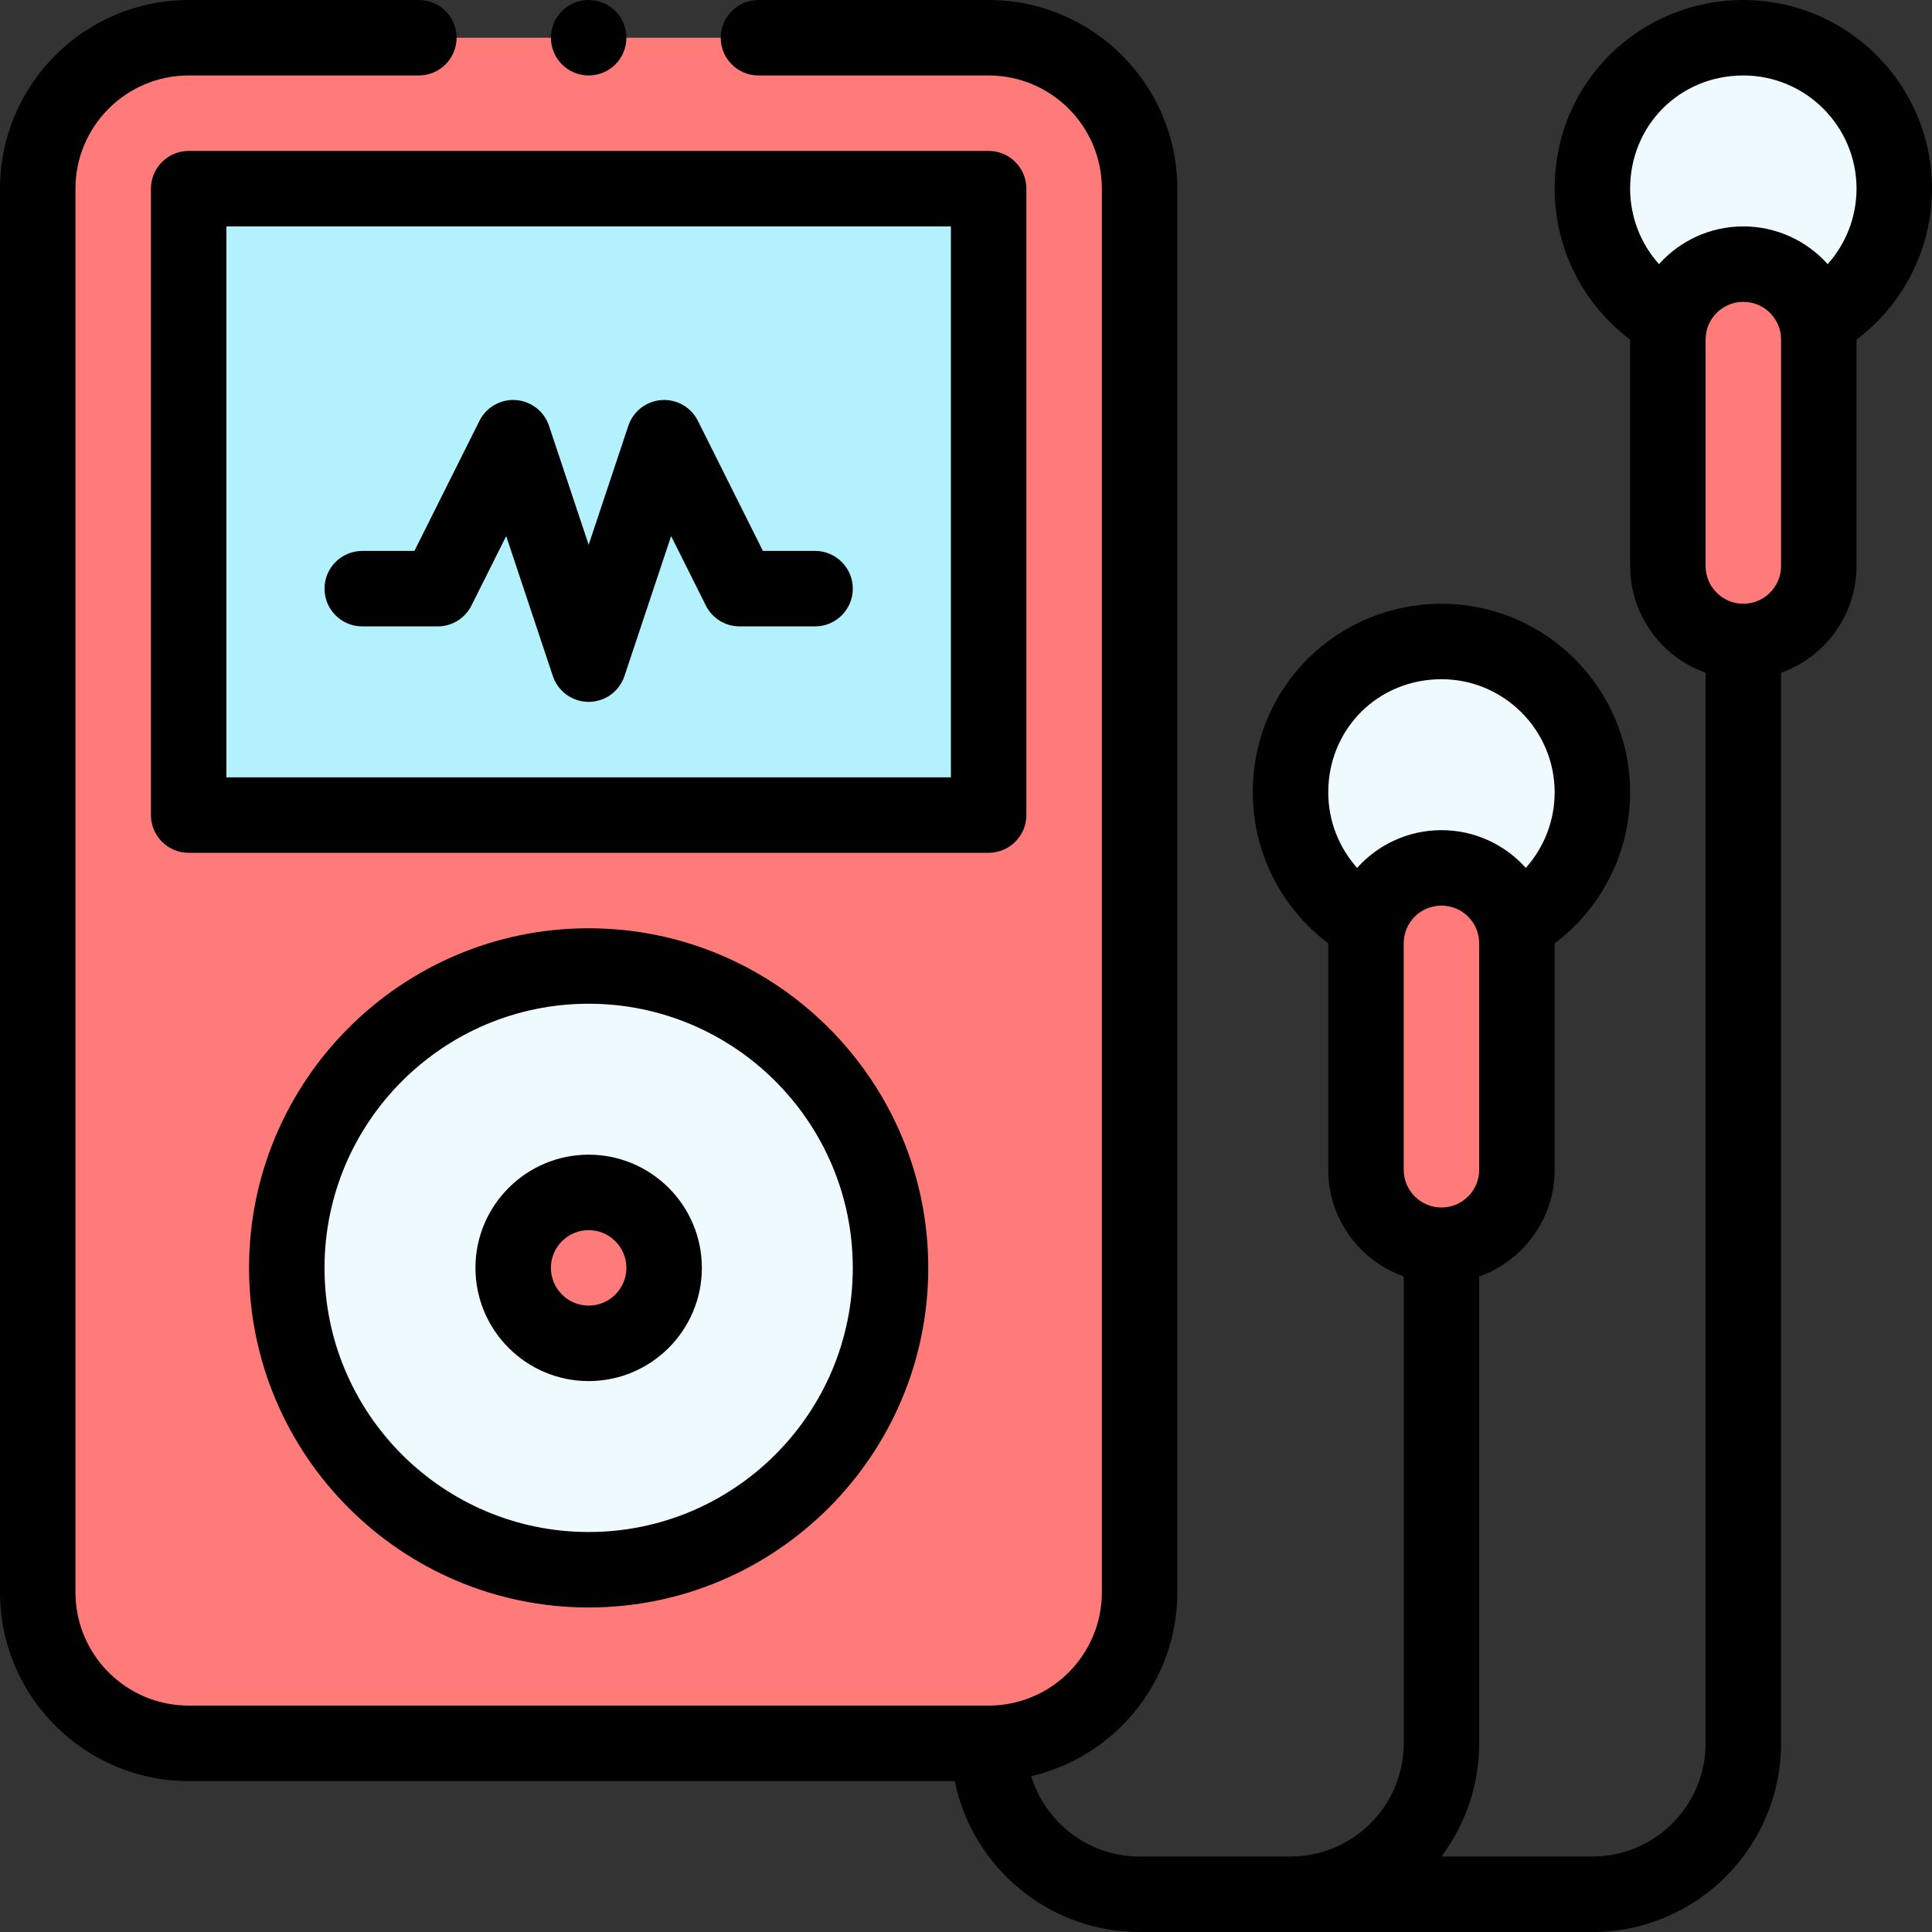 <svg id="Capa_1" enable-background="new 0 0 512 512" height="512" viewBox="0 0 512 512" width="512" xmlns="http://www.w3.org/2000/svg"><rect x="0" y="0" width="512" height="512" fill="#333333" stroke="none"/><g><g><path d="m302 50v372c0 22.09-17.91 40-40 40h-212c-22.09 0-40-17.91-40-40v-372c0-22.09 17.91-40 40-40h212c22.09 0 40 17.91 40 40z" fill="#ff7b79"/><path d="m462 10c-21.4 0-40 16.87-40 40 0 15.06 8.33 28.18 20.63 35h38.74c12.3-6.82 20.63-19.94 20.63-35 0-22.09-17.91-40-40-40z" fill="#eefaff"/><path d="m382 170c-21.4 0-40 16.87-40 40 0 15.06 8.33 28.18 20.63 35h38.74c12.3-6.82 20.63-19.94 20.63-35 0-22.09-17.91-40-40-40z" fill="#eefaff"/><path d="m482 90v60c0 11.05-8.95 20-20 20s-20-8.95-20-20v-60c0-11.038 8.942-20 20-20 11.071 0 20 8.974 20 20z" fill="#ff7b79"/><path d="m402 250v60c0 11.05-8.95 20-20 20s-20-8.95-20-20v-60c0-11.038 8.942-20 20-20 11.071 0 20 8.974 20 20z" fill="#ff7b79"/><path d="m50 50h212v166h-212z" fill="#b3f1ff"/><path d="m156 256c44.18 0 80 35.82 80 80s-35.82 80-80 80-80-35.82-80-80 35.82-80 80-80z" fill="#eefaff"/><circle cx="156" cy="336" fill="#ff7b79" r="20"/></g><g><path d="m66 336c0 49.626 40.374 90 90 90s90-40.374 90-90-40.374-90-90-90-90 40.374-90 90zm160 0c0 38.598-31.402 70-70 70s-70-31.402-70-70 31.402-70 70-70 70 31.402 70 70z"/><path d="m126 336c0 16.542 13.458 30 30 30s30-13.458 30-30-13.458-30-30-30-30 13.458-30 30zm40 0c0 5.514-4.486 10-10 10s-10-4.486-10-10 4.486-10 10-10 10 4.486 10 10z"/><path d="m272 216v-166c0-5.522-4.478-10-10-10h-212c-5.523 0-10 4.478-10 10v166c0 5.523 4.477 10 10 10h212c5.522 0 10-4.477 10-10zm-20-10h-192v-146h192z"/><path d="m462 0c-27.138 0-50 21.525-50 50 0 15.849 7.522 30.628 20 39.996v.004 60c0 13.036 8.361 24.152 20 28.28v283.72c0 16.542-13.458 30-30 30h-40.027c6.292-8.362 10.027-18.753 10.027-30v-123.72c11.639-4.128 20-15.243 20-28.28 0 0 0-60.003 0-60.004 12.479-9.368 20-24.148 20-39.996 0-27.57-22.43-50-50-50-27.138 0-50 21.525-50 50 0 15.849 7.522 30.628 20 39.996v.004 60c0 13.036 8.361 24.152 20 28.28v123.72c0 16.542-13.458 30-30 30h-40c-13.518 0-24.972-8.989-28.71-21.301 22.149-5.134 38.71-25.012 38.71-48.699v-372c0-27.57-22.43-50-50-50h-60.998c-5.523 0-10 4.477-10 10s4.477 10 10 10h60.998c16.542 0 30 13.458 30 30v372c0 16.542-13.458 30-30 30h-212c-16.542 0-30-13.458-30-30v-372c0-16.542 13.458-30 30-30h61c5.523 0 10-4.477 10-10s-4.477-10-10-10h-61c-27.57 0-50 22.43-50 50v372c0 27.57 22.43 50 50 50h203.006c4.645 22.795 24.847 40 48.994 40h120c27.57 0 50-22.43 50-50v-283.72c11.639-4.128 20-15.243 20-28.28 0 0 0-60.003 0-60.004 12.479-9.368 20-24.148 20-39.996 0-27.57-22.43-50-50-50zm-70 310c0 5.514-4.486 10-10 10s-10-4.486-10-10v-60c0-5.606 4.534-10 10-10 5.523 0 10 4.445 10 10zm-10-130c16.542 0 30 13.458 30 30 0 7.488-2.8 14.579-7.648 20.002-5.553-6.201-13.588-10.002-22.352-10.002s-16.798 3.801-22.352 10.003c-4.848-5.423-7.648-12.514-7.648-20.003 0-16.822 13.178-30 30-30zm90-30c0 5.514-4.486 10-10 10s-10-4.486-10-10v-60c0-5.606 4.534-10 10-10 5.523 0 10 4.445 10 10zm12.352-79.998c-5.553-6.201-13.588-10.002-22.352-10.002s-16.798 3.801-22.352 10.003c-4.848-5.423-7.648-12.514-7.648-20.003 0-16.822 13.178-30 30-30 16.542 0 30 13.458 30 30 0 7.488-2.8 14.579-7.648 20.002z"/><path d="m96 166h20c3.788 0 7.25-2.14 8.944-5.528l9.203-18.406 12.366 37.097c1.361 4.084 5.183 6.838 9.487 6.838s8.125-2.754 9.487-6.838l12.366-37.097 9.203 18.406c1.693 3.388 5.156 5.528 8.944 5.528h20c5.523 0 10-4.477 10-10s-4.477-10-10-10h-13.82l-17.236-34.472c-1.809-3.618-5.621-5.802-9.653-5.503-4.034.286-7.499 2.976-8.778 6.813l-10.513 31.539-10.513-31.539c-1.279-3.837-4.744-6.526-8.778-6.813-4.039-.3-7.844 1.885-9.653 5.503l-17.236 34.472h-13.82c-5.523 0-10 4.477-10 10s4.477 10 10 10z"/><circle cx="156.001" cy="10" r="10"/></g></g></svg>